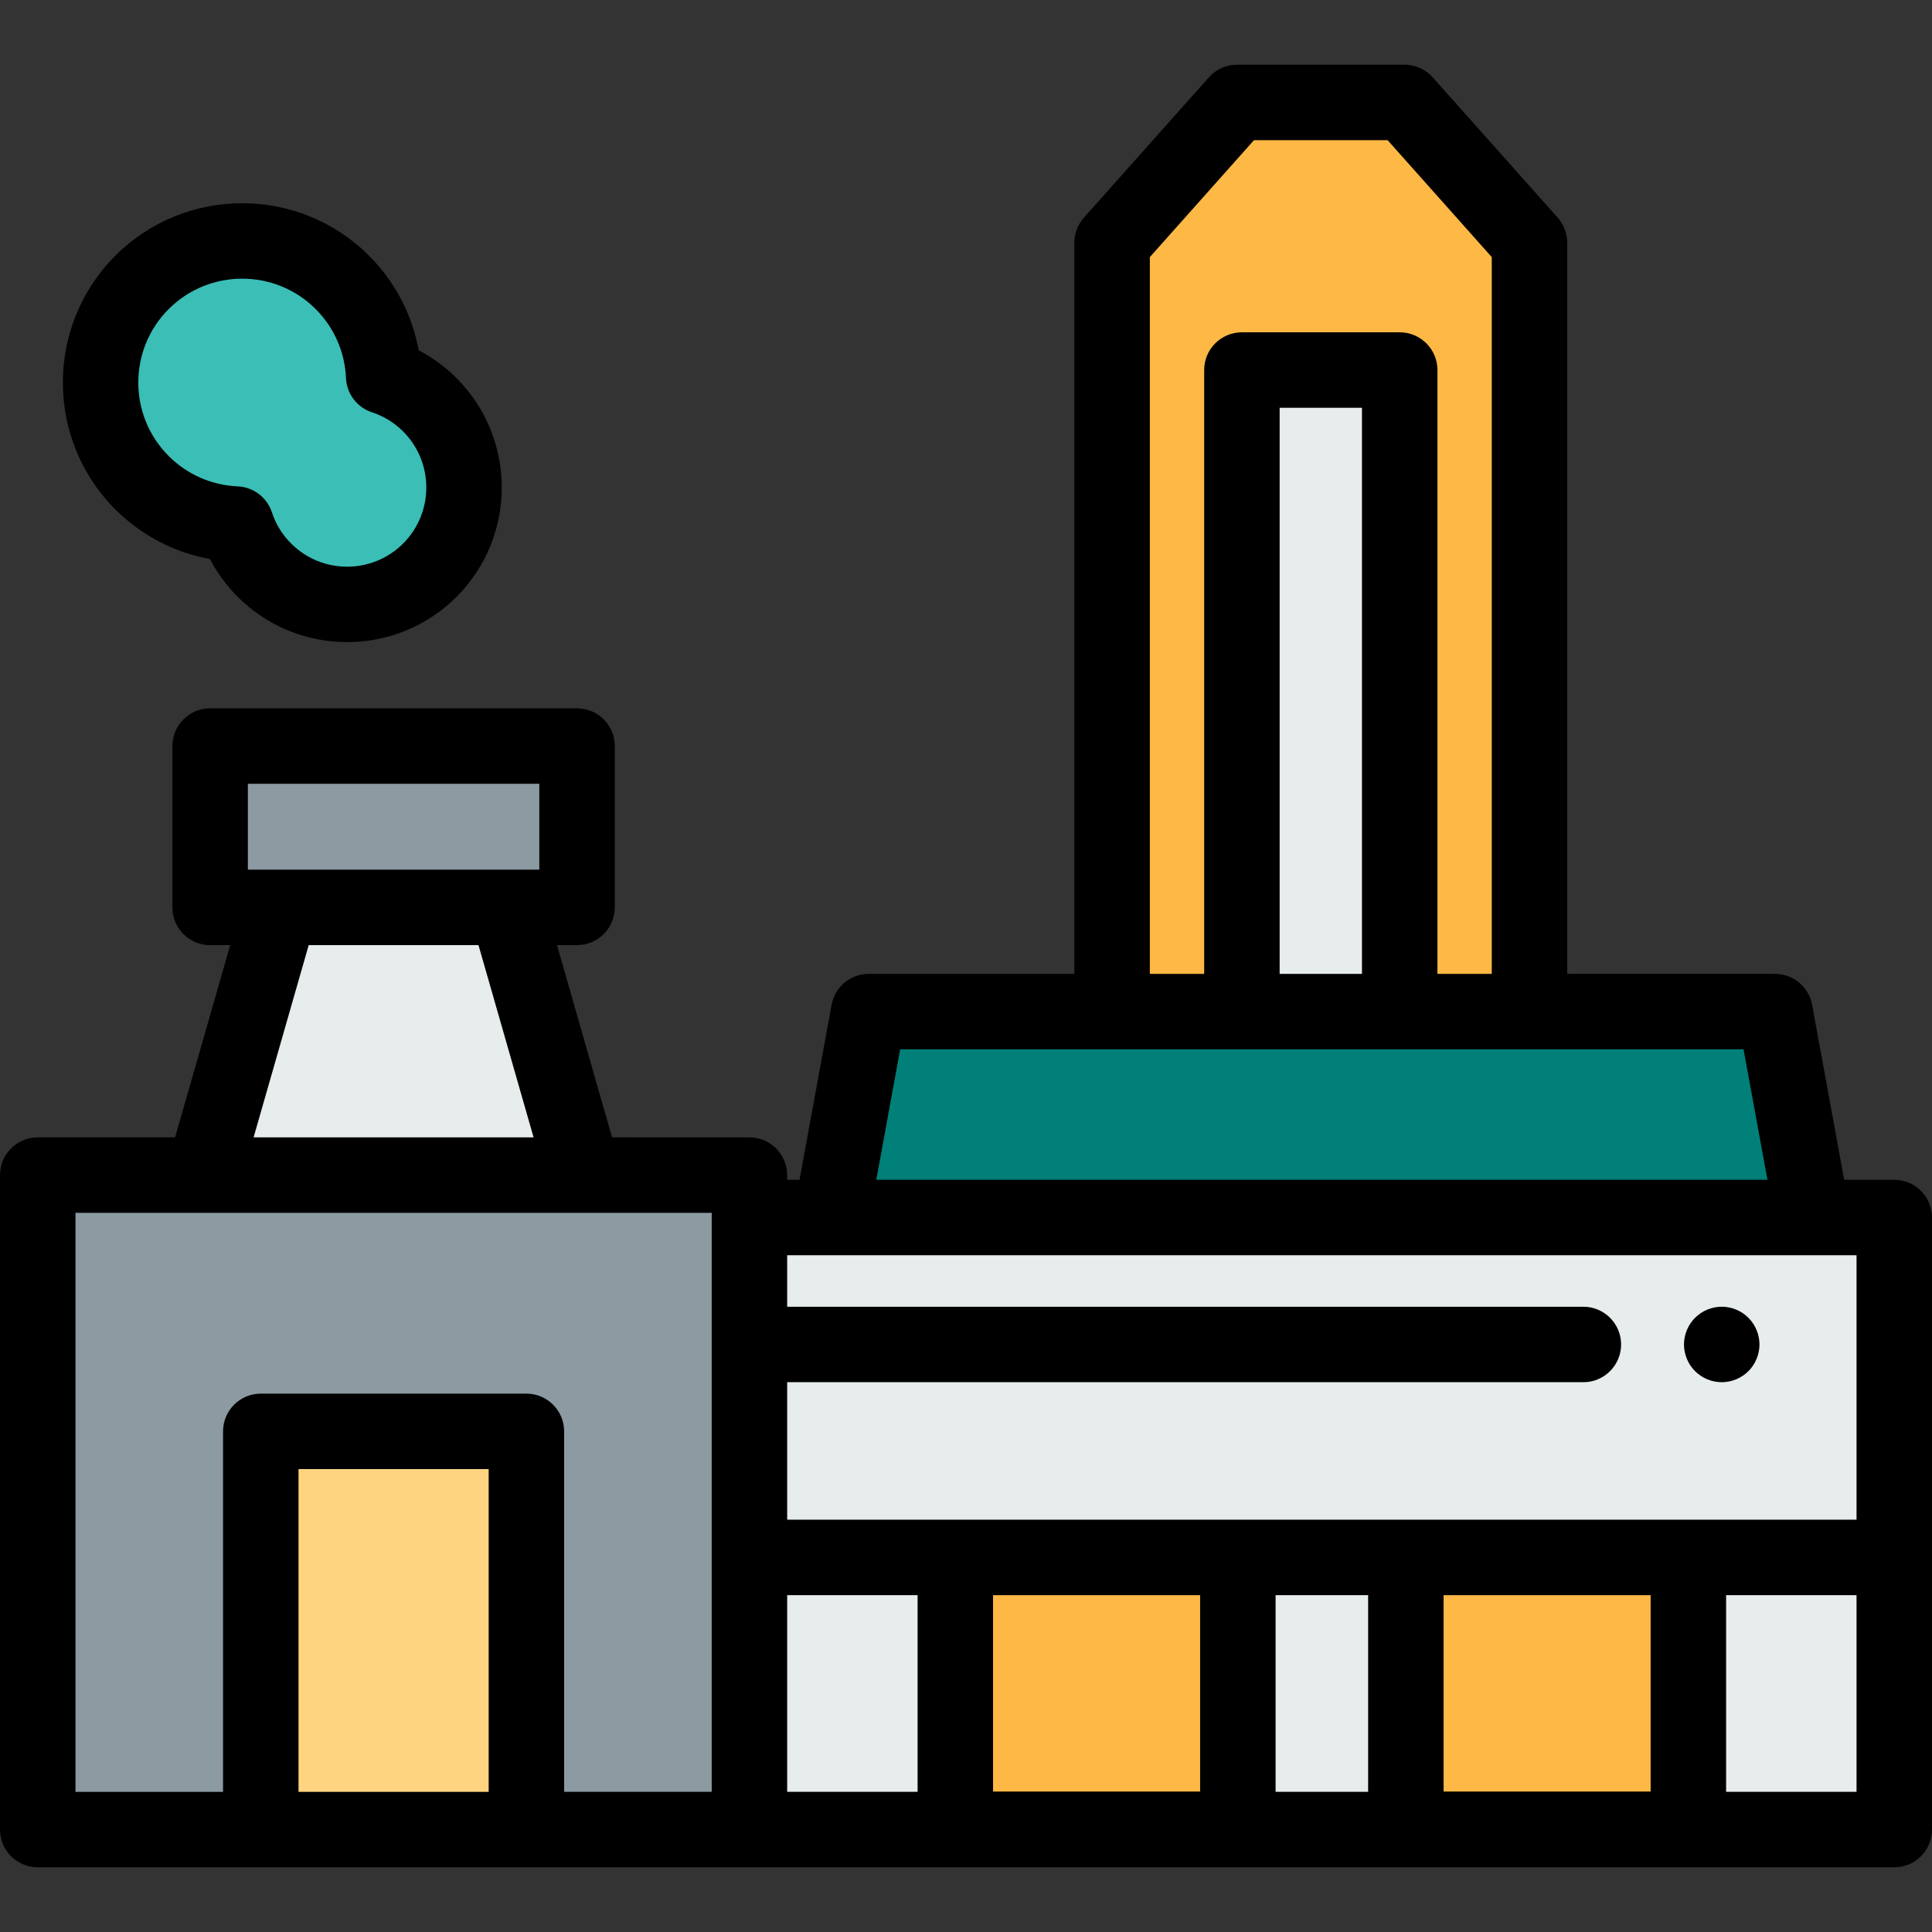 <?xml version="1.0" encoding="iso-8859-1"?>
<!-- Generator: Adobe Illustrator 19.0.0, SVG Export Plug-In . SVG Version: 6.00 Build 0)  -->
<svg version="1.1" id="Capa_1" xmlns="http://www.w3.org/2000/svg" xmlns:xlink="http://www.w3.org/1999/xlink" x="0px" y="0px"
	 viewBox="0 0 512 512" style="enable-background:new 0 0 512 512;" xml:space="preserve">
<rect x="0" y="0" width="512" height="512" fill="#333333" stroke="none"/>
<path style="fill:#3ABEB6;" d="M90.726,74.83c-14.661-14.661-38.432-14.661-53.093,0s-14.661,38.432,0,53.093
	c6.917,6.917,15.861,10.567,24.92,10.957c1.467,4.469,3.969,8.672,7.522,12.225c12.104,12.104,31.729,12.104,43.832,0
	c12.104-12.104,12.104-31.728,0-43.832c-3.553-3.553-7.756-6.055-12.225-7.522C101.292,90.692,97.643,81.747,90.726,74.83z"/>
<path d="M91.991,170.164c-10.497,0-20.995-3.996-28.987-11.987c-2.992-2.992-5.457-6.35-7.37-10.03
	c-9.456-1.719-18.188-6.268-25.072-13.151c-18.536-18.537-18.537-48.698,0-67.235c18.537-18.536,48.698-18.536,67.235,0
	c6.884,6.884,11.432,15.616,13.151,25.072c3.681,1.913,7.038,4.378,10.031,7.37c15.984,15.984,15.984,41.992,0.001,57.976
	C112.987,166.168,102.489,170.164,91.991,170.164z M64.179,73.848c-7.053,0-14.105,2.685-19.475,8.054
	c-10.738,10.739-10.738,28.212,0,38.951c4.886,4.886,11.377,7.74,18.279,8.038c4.159,0.179,7.772,2.916,9.071,6.871
	c1.032,3.143,2.745,5.926,5.092,8.273c8.187,8.187,21.505,8.186,29.69,0c8.186-8.186,8.186-21.504,0-29.69
	c-2.347-2.347-5.13-4.06-8.272-5.091c-3.956-1.298-6.693-4.912-6.872-9.071c-0.297-6.902-3.152-13.394-8.038-18.279
	C78.285,76.532,71.232,73.848,64.179,73.848z"/>
<rect x="10" y="311.42" style="fill:#8C9AA2;" width="188.61" height="173.44"/>
<rect x="69.11" y="379.33" style="fill:#FFD480;" width="70.39" height="105.53"/>
<rect x="198.61" y="322.65" style="fill:#E7ECED;" width="303.39" height="162.2"/>
<g>
	<rect x="253.17" y="412.73" style="fill:#FDB845;" width="74.87" height="72.05"/>
	<rect x="372.57" y="412.73" style="fill:#FDB845;" width="74.87" height="72.05"/>
	<polygon style="fill:#FDB845;" points="405.334,268.083 405.334,64.329 372.214,27.144 327.837,27.144 294.717,64.329 
		294.717,268.083 	"/>
</g>
<rect x="329.12" y="98.07" style="fill:#E7ECED;" width="41.817" height="170.02"/>
<polygon style="fill:#008079;" points="480.391,322.654 220.22,322.654 230.22,268.083 470.391,268.083 "/>
<rect x="55.688" y="197.71" style="fill:#8C9AA2;" width="97.23" height="42.757"/>
<polygon style="fill:#E7ECED;" points="134.341,240.47 74.271,240.47 53.937,311.418 154.674,311.418 "/>
<path d="M456.27,366.3c-0.649,0-1.3-0.07-1.95-0.2c-0.64-0.12-1.27-0.32-1.869-0.57c-0.601-0.25-1.181-0.56-1.721-0.92
	c-0.55-0.36-1.06-0.78-1.52-1.24c-0.47-0.46-0.891-0.97-1.25-1.52c-0.36-0.54-0.67-1.12-0.92-1.73c-0.25-0.6-0.44-1.23-0.57-1.87
	c-0.13-0.64-0.2-1.3-0.2-1.95s0.07-1.31,0.2-1.95s0.32-1.27,0.57-1.87c0.25-0.61,0.56-1.19,0.92-1.73
	c0.359-0.55,0.78-1.06,1.25-1.52c0.46-0.46,0.97-0.88,1.52-1.25c0.54-0.36,1.12-0.67,1.721-0.92c0.6-0.25,1.229-0.44,1.869-0.57
	c1.29-0.26,2.62-0.26,3.91,0c0.641,0.13,1.271,0.32,1.87,0.57c0.601,0.25,1.181,0.56,1.73,0.92c0.54,0.37,1.059,0.79,1.52,1.25
	c0.46,0.46,0.88,0.97,1.24,1.52c0.36,0.54,0.67,1.12,0.92,1.73c0.25,0.6,0.44,1.23,0.57,1.87c0.13,0.64,0.2,1.3,0.2,1.95
	s-0.07,1.31-0.2,1.95s-0.32,1.27-0.57,1.87c-0.25,0.61-0.56,1.19-0.92,1.73c-0.36,0.55-0.78,1.06-1.24,1.52
	c-0.46,0.461-0.98,0.88-1.52,1.24c-0.55,0.36-1.13,0.67-1.73,0.92s-1.23,0.45-1.87,0.57C457.58,366.23,456.93,366.3,456.27,366.3z"
	/>
<path d="M502,312.654h-13.275l-8.498-46.374c-0.87-4.749-5.008-8.198-9.836-8.198h-55.058V64.329c0-2.453-0.901-4.82-2.532-6.651
	l-33.12-37.186c-1.897-2.131-4.615-3.349-7.468-3.349h-44.377c-2.853,0-5.57,1.218-7.468,3.349l-33.12,37.186
	c-1.631,1.831-2.532,4.198-2.532,6.651v193.754H230.22c-4.828,0-8.966,3.449-9.836,8.198l-8.498,46.374h-3.275v-1.237
	c0-5.523-4.477-10-10-10H162.21l-14.602-50.948h5.314c5.523,0,10-4.477,10-10v-42.758c0-5.523-4.477-10-10-10H55.688
	c-5.523,0-10,4.477-10,10v42.758c0,5.523,4.477,10,10,10h5.314L46.4,301.418H10c-5.523,0-10,4.477-10,10v173.439
	c0,5.523,4.477,10,10,10h492c5.522,0,10-4.477,10-10V322.654C512,317.131,507.522,312.654,502,312.654z M65.688,207.712h77.234
	v22.758H65.688V207.712z M141.406,301.418h-74.2l14.602-50.948h44.997L141.406,301.418z M79.11,474.856V389.33h50.391v85.527H79.11
	V474.856z M188.611,474.856h-39.11V379.33c0-5.523-4.477-10-10-10H69.11c-5.523,0-10,4.477-10,10v95.527H20V321.418h168.611V474.856
	z M304.717,68.137l27.604-30.993h35.408l27.605,30.993v189.946h-14.399V98.066c0-5.523-4.478-10-10-10h-41.817
	c-5.522,0-10,4.477-10,10v160.017h-14.4V68.137H304.717z M360.935,108.066v150.017h-21.817V108.066H360.935z M238.554,278.083
	h223.503l6.335,34.571H232.219L238.554,278.083z M243.174,474.856h-34.563V422.73h34.563V474.856z M318.044,474.78h-54.87v-52.05
	h54.87V474.78z M362.567,474.856h-24.523V422.73h24.523V474.856z M437.438,474.78h-54.87v-52.05h54.87V474.78z M492,474.856h-34.563
	V422.73H492V474.856z M492,402.73H208.611v-36.431h210.997c5.522,0,10-4.477,10-10s-4.478-10-10-10H208.611v-13.645H492V402.73z"/>
<g>
</g>
<g>
</g>
<g>
</g>
<g>
</g>
<g>
</g>
<g>
</g>
<g>
</g>
<g>
</g>
<g>
</g>
<g>
</g>
<g>
</g>
<g>
</g>
<g>
</g>
<g>
</g>
<g>
</g>
</svg>
